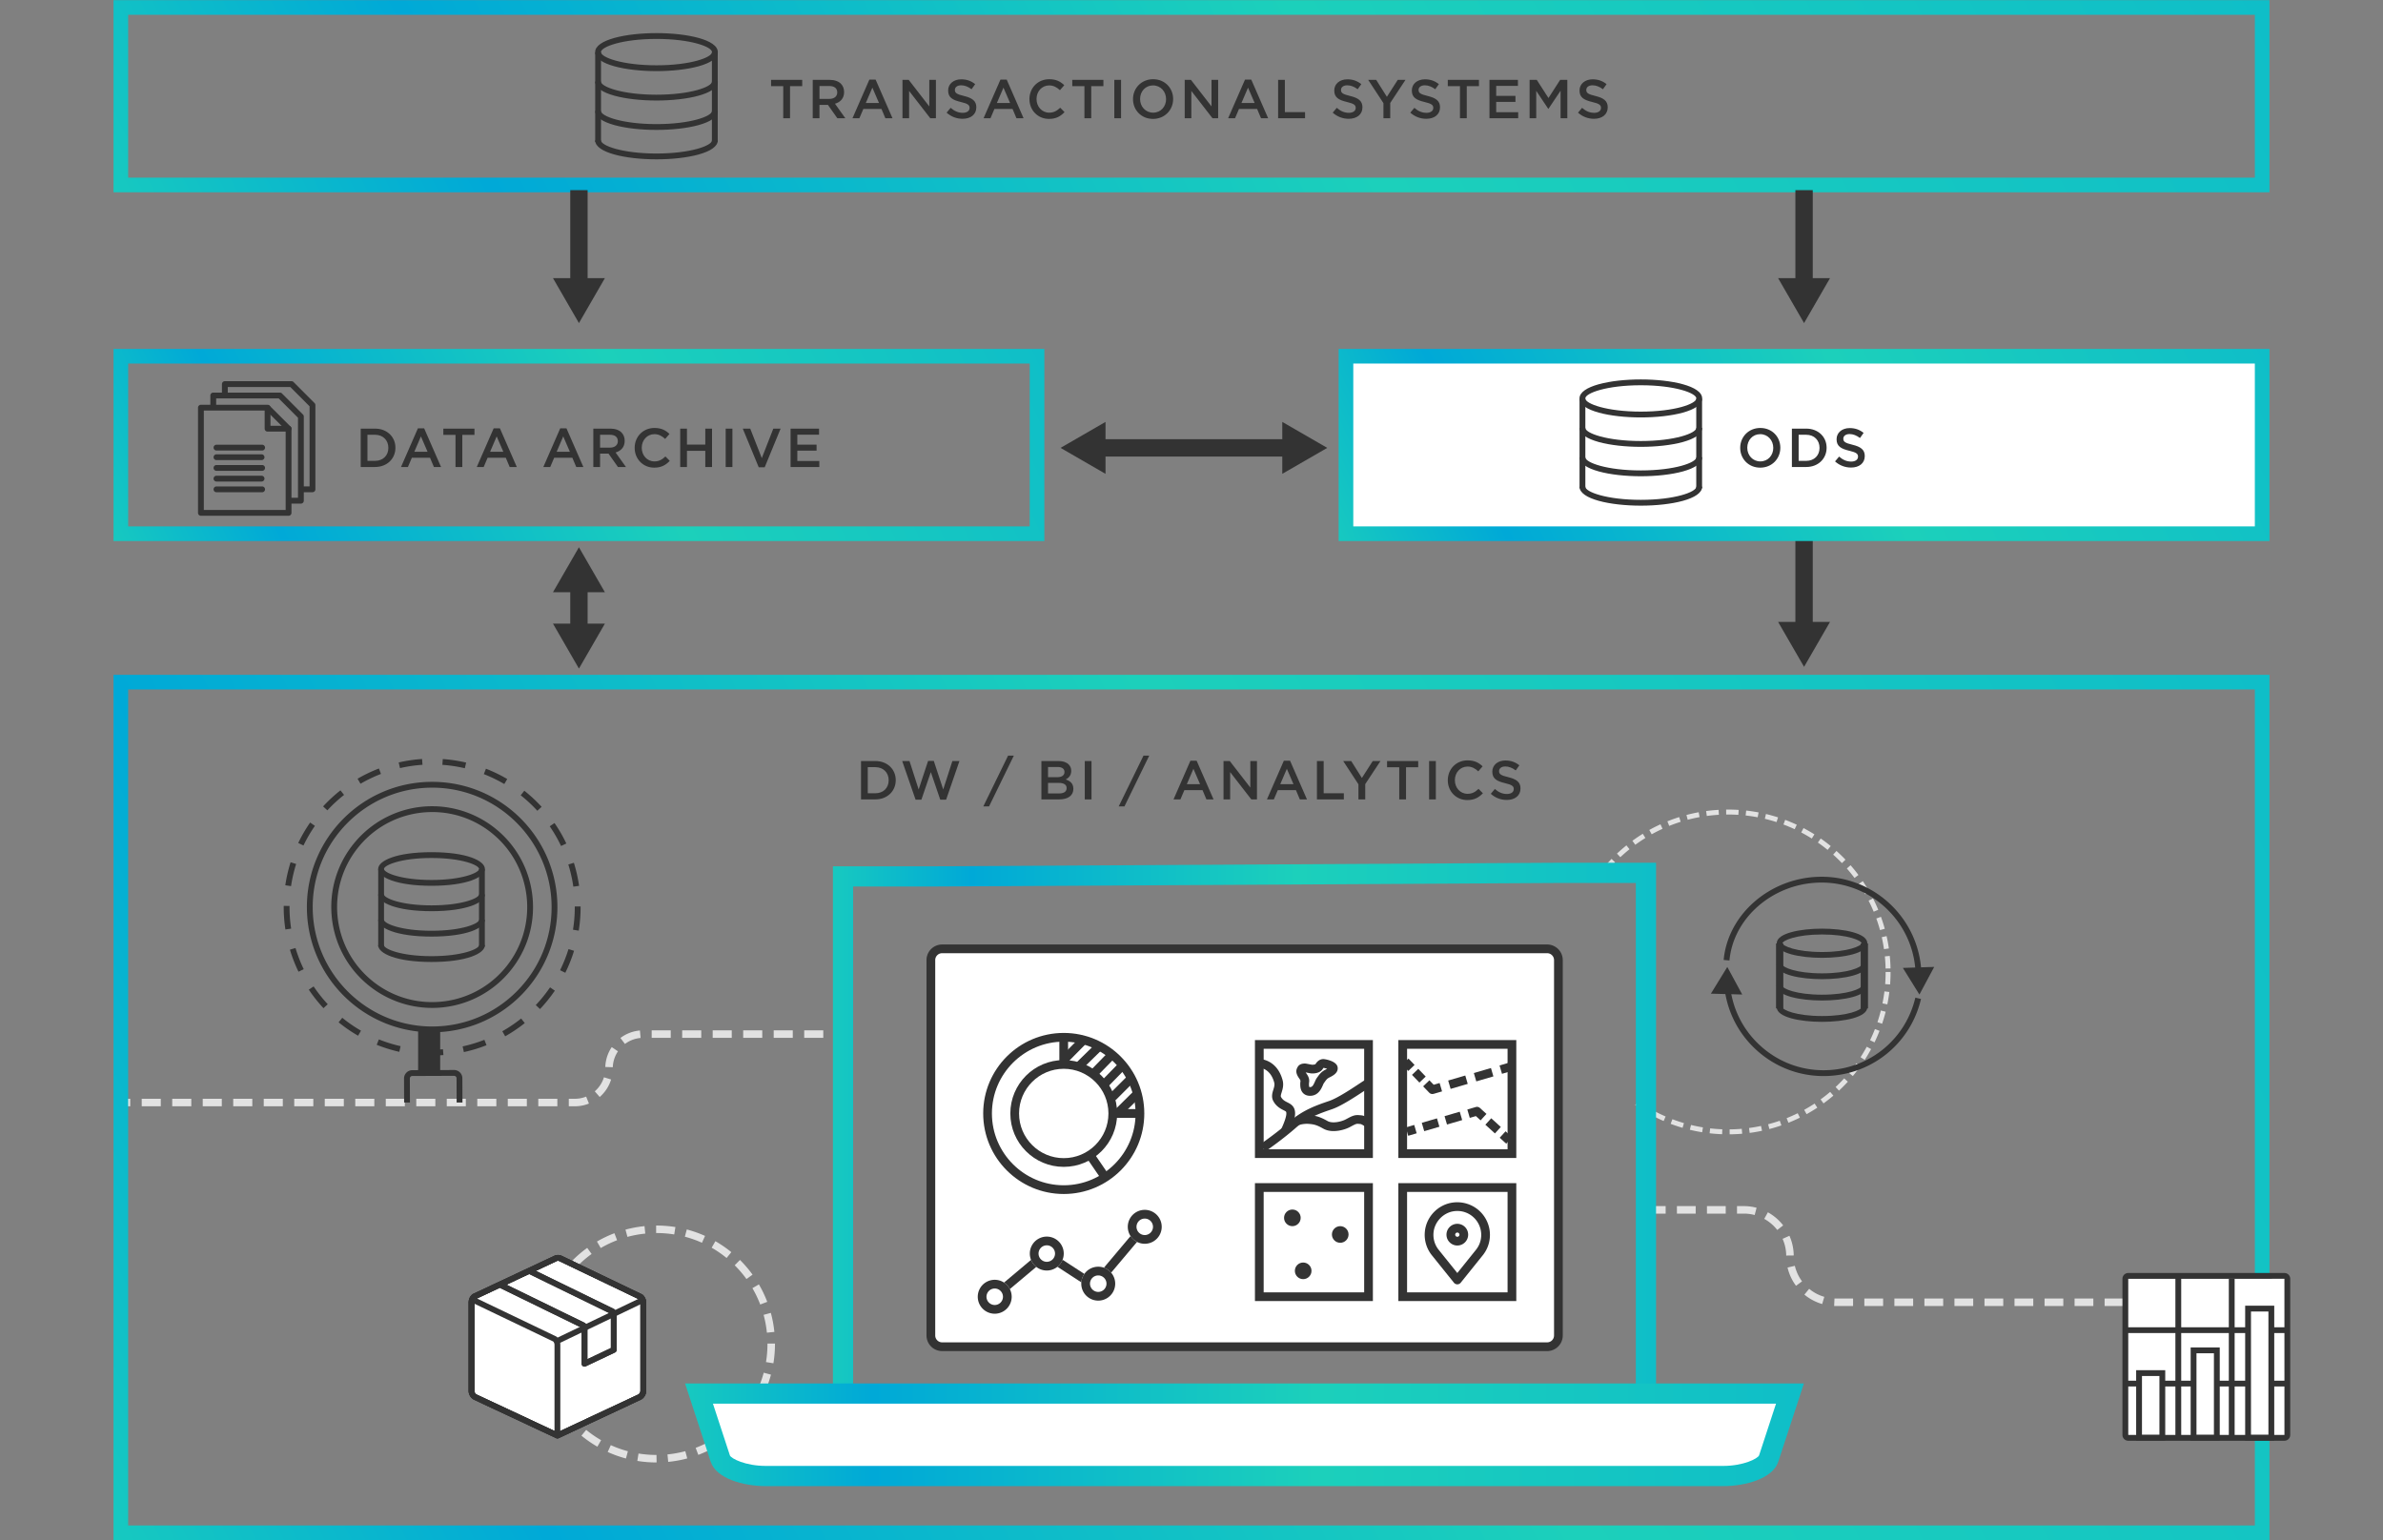 <svg xmlns="http://www.w3.org/2000/svg" width="819.609" height="529.942"><rect width="100%" height="100%" fill="#808080" stroke="none"/><style>.st0{fill:#333}.st3{fill:#e2e2e2}.st5{fill:none}.st6{fill:#fff}.st9{fill:#faa31b}</style><g id="Layer_2"><path class="st0" d="M269.387 29.628H265.2v-2.15h10.712v2.15h-4.187V40.68h-2.338V29.628zM279.53 27.479h5.884c1.66 0 2.961.49 3.81 1.32.698.717 1.094 1.698 1.094 2.848v.038c0 2.169-1.301 3.47-3.131 3.998l3.564 4.998h-2.753l-3.244-4.602h-2.904v4.602h-2.32V27.479zm5.715 6.544c1.66 0 2.716-.867 2.716-2.207v-.038c0-1.415-1.019-2.188-2.735-2.188h-3.376v4.432h3.395zM299.009 27.384h2.15l5.809 13.296h-2.452l-1.339-3.188h-6.242l-1.358 3.188h-2.376l5.808-13.296zm3.32 8.053l-2.282-5.281-2.263 5.281h4.545zM310.397 27.479h2.15l7.072 9.128v-9.128h2.282V40.68h-1.943l-7.279-9.392v9.392h-2.282V27.479zM325.576 38.756l1.396-1.66c1.264 1.094 2.546 1.716 4.168 1.716 1.434 0 2.339-.679 2.339-1.66v-.038c0-.943-.528-1.452-2.98-2.018-2.81-.679-4.395-1.509-4.395-3.942v-.038c0-2.263 1.887-3.829 4.508-3.829 1.924 0 3.451.585 4.791 1.66l-1.245 1.754c-1.188-.886-2.376-1.358-3.583-1.358-1.358 0-2.15.698-2.15 1.565v.038c0 1.019.604 1.471 3.149 2.075 2.791.679 4.225 1.679 4.225 3.866v.038c0 2.47-1.942 3.941-4.715 3.941-2.019.003-3.924-.695-5.508-2.11zM344.094 27.384h2.15l5.809 13.296h-2.452l-1.339-3.188h-6.242l-1.358 3.188h-2.376l5.808-13.296zm3.319 8.053l-2.282-5.281-2.263 5.281h4.545zM354.067 34.117v-.038c0-3.753 2.811-6.827 6.809-6.827 2.433 0 3.904.849 5.168 2.056l-1.49 1.716c-1.057-.981-2.188-1.641-3.696-1.641-2.509 0-4.356 2.074-4.356 4.658v.038c0 2.584 1.829 4.677 4.356 4.677 1.622 0 2.659-.641 3.791-1.697l1.489 1.509c-1.377 1.433-2.886 2.338-5.356 2.338-3.847 0-6.715-2.998-6.715-6.789zM372.98 29.628h-4.187v-2.15h10.712v2.15h-4.187V40.68h-2.339V29.628zM383.257 27.479h2.319V40.68h-2.319V27.479zM389.686 34.117v-.038c0-3.715 2.867-6.827 6.922-6.827s6.884 3.074 6.884 6.79v.038c0 3.715-2.867 6.827-6.922 6.827s-6.884-3.074-6.884-6.79zm11.373 0v-.038c0-2.565-1.867-4.696-4.489-4.696-2.621 0-4.45 2.093-4.45 4.658v.038c0 2.565 1.866 4.677 4.488 4.677 2.621 0 4.451-2.074 4.451-4.639zM407.467 27.479h2.15l7.072 9.128v-9.128h2.282V40.68h-1.943l-7.279-9.392v9.392h-2.282V27.479zM428.209 27.384h2.15l5.809 13.296h-2.451l-1.34-3.188h-6.242l-1.357 3.188H422.4l5.809-13.296zm3.319 8.053l-2.281-5.281-2.264 5.281h4.545zM439.597 27.479h2.32v11.089h6.94v2.112h-9.261V27.479zM458.377 38.756l1.396-1.66c1.264 1.094 2.547 1.716 4.168 1.716 1.434 0 2.339-.679 2.339-1.66v-.038c0-.943-.528-1.452-2.979-2.018-2.811-.679-4.395-1.509-4.395-3.942v-.038c0-2.263 1.886-3.829 4.508-3.829 1.924 0 3.451.585 4.79 1.66l-1.245 1.754c-1.188-.886-2.376-1.358-3.583-1.358-1.357 0-2.15.698-2.15 1.565v.038c0 1.019.604 1.471 3.15 2.075 2.791.679 4.225 1.679 4.225 3.866v.038c0 2.47-1.943 3.941-4.716 3.941-2.019.003-3.924-.695-5.508-2.11zM475.819 35.475l-5.243-7.996h2.754l3.678 5.828 3.734-5.828h2.659l-5.243 7.94v5.262h-2.339v-5.206zM485.059 38.756l1.396-1.66c1.264 1.094 2.546 1.716 4.168 1.716 1.434 0 2.339-.679 2.339-1.66v-.038c0-.943-.528-1.452-2.98-2.018-2.81-.679-4.395-1.509-4.395-3.942v-.038c0-2.263 1.887-3.829 4.508-3.829 1.924 0 3.451.585 4.791 1.66l-1.245 1.754c-1.188-.886-2.376-1.358-3.583-1.358-1.358 0-2.15.698-2.15 1.565v.038c0 1.019.604 1.471 3.149 2.075 2.791.679 4.225 1.679 4.225 3.866v.038c0 2.47-1.942 3.941-4.715 3.941-2.019.003-3.924-.695-5.508-2.11zM502.143 29.628h-4.188v-2.15h10.713v2.15h-4.188V40.68h-2.338V29.628zM512.286 27.479h9.788v2.074h-7.469v3.433h6.62v2.075h-6.62v3.545h7.563v2.075h-9.883V27.479zM526.089 27.479h2.471l4.017 6.242 4.018-6.242h2.471V40.68h-2.32v-9.468l-4.168 6.224h-.075l-4.13-6.187v9.43h-2.282v-13.2zM542.738 38.756l1.396-1.66c1.264 1.094 2.546 1.716 4.168 1.716 1.434 0 2.339-.679 2.339-1.66v-.038c0-.943-.528-1.452-2.98-2.018-2.81-.679-4.395-1.509-4.395-3.942v-.038c0-2.263 1.887-3.829 4.508-3.829 1.924 0 3.451.585 4.791 1.66l-1.245 1.754c-1.188-.886-2.376-1.358-3.583-1.358-1.358 0-2.15.698-2.15 1.565v.038c0 1.019.604 1.471 3.149 2.075 2.791.679 4.225 1.679 4.225 3.866v.038c0 2.47-1.942 3.941-4.715 3.941-2.018.003-3.924-.695-5.508-2.11zM124.064 147.455h4.922c4.149 0 7.016 2.848 7.016 6.563v.038c0 3.715-2.867 6.601-7.016 6.601h-4.922v-13.202zm2.32 2.112v8.978h2.603c2.772 0 4.583-1.867 4.583-4.451v-.037c0-2.584-1.811-4.489-4.583-4.489h-2.603zM143.732 147.361h2.15l5.809 13.296h-2.452l-1.339-3.188h-6.242l-1.358 3.188h-2.376l5.808-13.296zm3.32 8.053l-2.282-5.28-2.263 5.28h4.545zM156.667 149.605h-4.187v-2.15h10.712v2.15h-4.187v11.052h-2.338v-11.052zM169.791 147.361h2.15l5.809 13.296h-2.452l-1.339-3.188h-6.242l-1.358 3.188h-2.376l5.808-13.296zm3.319 8.053l-2.282-5.28-2.263 5.28h4.545zM192.682 147.361h2.15l5.809 13.296h-2.452l-1.339-3.188h-6.242l-1.358 3.188h-2.376l5.808-13.296zm3.319 8.053l-2.282-5.28-2.263 5.28h4.545zM204.069 147.455h5.884c1.66 0 2.961.49 3.81 1.32.698.717 1.094 1.697 1.094 2.848v.038c0 2.169-1.301 3.47-3.131 3.998l3.564 4.998h-2.753l-3.244-4.602h-2.904v4.602h-2.32v-13.202zm5.715 6.545c1.66 0 2.716-.868 2.716-2.207v-.038c0-1.414-1.019-2.188-2.735-2.188h-3.376V154h3.395zM218.287 154.093v-.037c0-3.754 2.81-6.827 6.808-6.827 2.433 0 3.904.849 5.168 2.056l-1.49 1.716c-1.056-.98-2.188-1.641-3.696-1.641-2.508 0-4.356 2.074-4.356 4.658v.038c0 2.583 1.829 4.677 4.356 4.677 1.622 0 2.659-.641 3.791-1.697l1.49 1.509c-1.377 1.434-2.886 2.339-5.356 2.339-3.849-.001-6.715-3-6.715-6.791zM233.956 147.455h2.32v5.488h6.299v-5.488h2.32v13.202h-2.32v-5.563h-6.299v5.563h-2.32v-13.202zM249.588 147.455h2.319v13.202h-2.319v-13.202zM255.47 147.455h2.565l3.979 10.146 3.96-10.146h2.508l-5.469 13.297h-2.056l-5.487-13.297zM271.913 147.455h9.789v2.075h-7.469v3.432h6.62v2.075h-6.62v3.546h7.563v2.074h-9.883v-13.202z"/><g><path class="st0" d="M296.143 261.81h4.922c4.149 0 7.016 2.848 7.016 6.563v.038c0 3.715-2.866 6.601-7.016 6.601h-4.922V261.81zm2.32 2.112v8.978h2.603c2.772 0 4.583-1.867 4.583-4.451v-.037c0-2.584-1.811-4.489-4.583-4.489h-2.603zM310.304 261.81h2.509l3.149 9.788 3.243-9.825h1.962l3.244 9.825 3.149-9.788h2.433l-4.583 13.297h-2.018l-3.244-9.487-3.244 9.487h-1.999l-4.601-13.297zM346.716 259.962h1.98l-8.524 17.464h-1.98l8.524-17.464zM358.179 261.81h5.922c1.509 0 2.697.415 3.451 1.17.585.584.887 1.301.887 2.188v.038c0 1.584-.905 2.433-1.886 2.941 1.546.528 2.621 1.415 2.621 3.206v.038c0 2.357-1.942 3.621-4.885 3.621h-6.11V261.81zm7.939 3.734c0-1.037-.829-1.679-2.319-1.679h-3.338v3.508h3.168c1.49 0 2.489-.584 2.489-1.791v-.038zm-1.979 3.792h-3.678v3.621h3.847c1.585 0 2.547-.622 2.547-1.811v-.038c-.001-1.112-.887-1.772-2.716-1.772zM373.094 261.81h2.319v13.202h-2.319V261.81zM393.289 259.962h1.979l-8.524 17.464h-1.98l8.525-17.464zM409.429 261.716h2.149l5.81 13.296h-2.452l-1.339-3.188h-6.243l-1.357 3.188h-2.376l5.808-13.296zm3.319 8.053l-2.282-5.28-2.263 5.28h4.545zM420.816 261.81h2.15l7.072 9.128v-9.128h2.282v13.202h-1.942l-7.28-9.393v9.393h-2.282V261.81zM441.559 261.716h2.15l5.809 13.296h-2.451l-1.34-3.188h-6.242l-1.358 3.188h-2.376l5.808-13.296zm3.319 8.053l-2.281-5.28-2.264 5.28h4.545zM452.946 261.81h2.32v11.09h6.94v2.112h-9.261V261.81zM467.222 269.807l-5.243-7.997h2.753l3.678 5.828 3.734-5.828h2.659l-5.243 7.94v5.262h-2.338v-5.205zM481.25 263.961h-4.187v-2.15h10.712v2.15h-4.187v11.052h-2.339v-11.052zM491.526 261.81h2.319v13.202h-2.319V261.81zM497.955 268.449v-.037c0-3.754 2.811-6.827 6.809-6.827 2.433 0 3.904.849 5.168 2.056l-1.49 1.716c-1.057-.98-2.188-1.641-3.696-1.641-2.509 0-4.357 2.074-4.357 4.658v.038c0 2.583 1.83 4.677 4.357 4.677 1.622 0 2.659-.641 3.79-1.697l1.49 1.509c-1.377 1.434-2.886 2.339-5.356 2.339-3.848-.001-6.715-3-6.715-6.791zM512.738 273.088l1.396-1.659c1.264 1.094 2.546 1.716 4.168 1.716 1.434 0 2.339-.679 2.339-1.659v-.038c0-.943-.528-1.452-2.98-2.018-2.81-.68-4.395-1.51-4.395-3.942v-.037c0-2.264 1.887-3.829 4.508-3.829 1.924 0 3.451.585 4.79 1.66l-1.244 1.754c-1.188-.887-2.377-1.358-3.584-1.358-1.357 0-2.149.698-2.149 1.565v.038c0 1.019.604 1.471 3.149 2.074 2.791.679 4.225 1.679 4.225 3.866v.038c0 2.471-1.942 3.941-4.715 3.941-2.019.001-3.924-.697-5.508-2.112z"/></g><g><path class="st0" d="M196.135 201.128h5.97v16.024h-5.97z"/><path class="st0" d="M208.05 214.54l-8.93 15.466-8.931-15.466zM208.05 203.741l-8.93-15.466-8.931 15.466z"/></g><linearGradient id="SVGID_1_" gradientUnits="userSpaceOnUse" x1="125.898" y1="417.171" x2="407.726" y2="274.019" gradientTransform="matrix(.986 0 0 1.121 -64.038 -234.358)"><stop offset="0" stop-color="#17c9c0"/><stop offset=".168" stop-color="#00a9d7"/><stop offset=".564" stop-color="#1cd0bb"/><stop offset="1" stop-color="#0fbec8"/></linearGradient><path d="M359.194 186.125H39.045v-66.092h320.149v66.092zm-315.115-5.034h310.082v-56.025H44.079v56.025z" fill="url(#SVGID_1_)"/><linearGradient id="SVGID_2_" gradientUnits="userSpaceOnUse" x1="101.74" y1="189.581" x2="717.869" y2="-123.378"><stop offset="0" stop-color="#17c9c0"/><stop offset=".168" stop-color="#00a9d7"/><stop offset=".564" stop-color="#1cd0bb"/><stop offset="1" stop-color="#0fbec8"/></linearGradient><path d="M780.566 66.148H39.043V.055h741.523v66.093zM44.077 61.115h731.456V5.089H44.077v56.026z" fill="url(#SVGID_2_)"/><g><path class="st0" d="M617.505 65.415h5.971v32.878h-5.971z"/><path class="st0" d="M629.42 95.679l-8.93 15.466-8.931-15.466z"/></g><g><path class="st0" d="M196.135 65.415h5.97v32.878h-5.97z"/><path class="st0" d="M208.05 95.679l-8.93 15.466-8.931-15.466z"/></g><g><path class="st0" d="M377.617 151.093h66.024v5.971h-66.024z"/><path class="st0" d="M380.23 163.009l-15.466-8.93 15.466-8.931zM441.029 163.009l15.466-8.93-15.466-8.931z"/></g><g><path class="st3" d="M287.095 354.463h3.228v2.582h-3.228zM197.698 380.587h-2.066v-2.582h2.066c1.35 0 2.662-.252 3.901-.75l.962 2.396a12.967 12.967 0 0 1-4.863.936zm-6.001 0h-6.557v-2.582h6.557v2.582zm-10.491 0h-6.557v-2.582h6.557v2.582zm-10.492 0h-6.557v-2.582h6.557v2.582zm-10.492 0h-6.557v-2.582h6.557v2.582zm-10.492 0h-6.557v-2.582h6.557v2.582zm-10.491 0h-6.557v-2.582h6.557v2.582zm-10.492 0h-6.557v-2.582h6.557v2.582zm-10.492 0h-6.557v-2.582h6.557v2.582zm-10.491 0h-6.558v-2.582h6.558v2.582zm-10.492 0h-6.558v-2.582h6.558v2.582zm-10.492 0h-6.558v-2.582h6.558v2.582zm-10.491 0h-6.558v-2.582h6.558v2.582zm-10.492 0h-6.558v-2.582h6.558v2.582zm-10.492 0h-6.558v-2.582h6.558v2.582zm150.962-3.202l-1.695-1.947a10.486 10.486 0 0 0 3.146-4.828l2.468.758a13.054 13.054 0 0 1-3.919 6.017zm4.5-10.234l-2.581-.09a13.019 13.019 0 0 1 2.218-6.83l2.141 1.443a10.429 10.429 0 0 0-1.778 5.477zm4.179-8.006l-1.553-2.062a13.013 13.013 0 0 1 6.708-2.57l.223 2.572a10.425 10.425 0 0 0-5.378 2.06zm68.215-2.1h-6.557v-2.582h6.557v2.582zm-10.492 0h-6.557v-2.582h6.557v2.582zm-10.492 0h-6.557v-2.582h6.557v2.582zm-10.491 0h-6.557v-2.582h6.557v2.582zm-10.492 0h-6.558v-2.582h6.558v2.582zm-10.492 0h-6.558v-2.582h6.558v2.582zM41.56 378.005h3.228v2.582H41.56z"/></g><path class="st3" d="M730.312 449.302h-6.455v-2.582h6.455v2.582zm-10.328 0h-6.456v-2.582h6.456v2.582zm-10.329 0H703.2v-2.582h6.455v2.582zm-10.329 0h-6.455v-2.582h6.455v2.582zm-10.328 0h-6.456v-2.582h6.456v2.582zm-10.329 0h-6.455v-2.582h6.455v2.582zm-10.328 0h-6.456v-2.582h6.456v2.582zm-10.329 0h-6.455v-2.582h6.455v2.582zm-10.329 0h-6.455v-2.582h6.455v2.582zm-10.329 0h-5.815c-.233 0-.465-.004-.694-.014l.107-2.58c.194.008.389.012.587.012h5.815v2.582zm-10.628-.683a17.068 17.068 0 0 1-6.125-3.244l1.645-1.992a14.519 14.519 0 0 0 5.203 2.758l-.723 2.478zm-9-6.273a17.048 17.048 0 0 1-2.92-6.286l2.514-.59a14.49 14.49 0 0 0 2.48 5.339l-2.074 1.537zm-3.375-10.407a14.486 14.486 0 0 0-1.252-5.753l2.359-1.049a17.093 17.093 0 0 1 1.475 6.771l-2.582.031zm-3.079-8.795a14.602 14.602 0 0 0-4.479-3.826l1.248-2.26a17.135 17.135 0 0 1 5.269 4.5l-2.038 1.586zm-7.771-5.148a14.68 14.68 0 0 0-3.757-.487h-2.32v-2.582h2.32c1.496 0 2.982.192 4.419.573l-.662 2.496zm-9.95-.488h-6.456v-2.582h6.456v2.582zm-10.329 0h-6.455v-2.582h6.455v2.582zm-10.329 0h-6.455v-2.582h6.455v2.582z"/><linearGradient id="SVGID_3_" gradientUnits="userSpaceOnUse" x1="54.988" y1="561.217" x2="764.621" y2="200.764"><stop offset="0" stop-color="#17c9c0"/><stop offset=".168" stop-color="#00a9d7"/><stop offset=".564" stop-color="#1cd0bb"/><stop offset="1" stop-color="#0fbec8"/></linearGradient><path d="M780.566 529.825H39.042V232.157h741.524v297.668zm-736.489-5.033h731.457V237.19H44.077v287.602z" fill="url(#SVGID_3_)"/><g><path class="st0" d="M148.672 363.11c-1.423.021-2.877-.059-4.301-.176l.165-1.994c1.356.113 2.735.17 4.099.17h.037c1.222 0 2.46-.046 3.682-.138l.149 1.994c-1.271.096-2.56.144-3.831.144zm10.875-1.169l-.425-1.955a48.516 48.516 0 0 0 7.477-2.27l.733 1.861a50.656 50.656 0 0 1-7.785 2.364zm-22.211-.086a50.849 50.849 0 0 1-7.771-2.427l.748-1.855a48.667 48.667 0 0 0 7.463 2.331l-.44 1.951zm36.417-5.341l-.985-1.74a49.298 49.298 0 0 0 6.472-4.379l1.249 1.562a51.167 51.167 0 0 1-6.736 4.557zm-50.592-.204a51.267 51.267 0 0 1-6.702-4.612l1.262-1.553a49.175 49.175 0 0 0 6.439 4.433l-.999 1.732zm62.566-9.172l-1.452-1.375a49.334 49.334 0 0 0 4.906-6.086l1.652 1.127a51.232 51.232 0 0 1-5.106 6.334zm-74.468-.302a51.538 51.538 0 0 1-5.053-6.372l1.661-1.115a49.422 49.422 0 0 0 4.856 6.124l-1.464 1.363zm83.169-12.179l-1.793-.887a48.883 48.883 0 0 0 2.893-7.263l1.911.588a50.945 50.945 0 0 1-3.011 7.562zm-91.764-.366a50.877 50.877 0 0 1-2.949-7.581l1.916-.574a48.933 48.933 0 0 0 2.833 7.284l-1.8.871zm96.387-14.13l-1.975-.314c.408-2.558.615-5.179.615-7.792v-.198l2-.014v.212c0 2.717-.215 5.445-.64 8.106zm-100.893-.399a51.56 51.56 0 0 1-.578-7.708l.001-.404 2 .016-.001.389c0 2.483.187 4.976.556 7.409l-1.978.298zm99.035-14.732a48.874 48.874 0 0 0-1.725-7.621l1.909-.596a50.928 50.928 0 0 1 1.795 7.934l-1.979.283zm-97.088-.186l-1.979-.291a50.948 50.948 0 0 1 1.825-7.927l1.906.604a49.142 49.142 0 0 0-1.752 7.614zm92.871-13.803a48.991 48.991 0 0 0-3.903-6.768l1.647-1.135a50.937 50.937 0 0 1 4.062 7.045l-1.806.858zm-88.598-.173l-1.804-.865a51.173 51.173 0 0 1 4.094-7.032l1.643 1.141a49.064 49.064 0 0 0-3.933 6.756zm80.434-11.947a49.528 49.528 0 0 0-5.722-5.327l1.243-1.566a51.57 51.57 0 0 1 5.953 5.542l-1.474 1.351zm-72.219-.146l-1.469-1.357a51.526 51.526 0 0 1 5.975-5.519l1.236 1.572a49.71 49.71 0 0 0-5.742 5.304zm60.854-9.048a48.995 48.995 0 0 0-7.036-3.409l.725-1.863a50.848 50.848 0 0 1 7.324 3.548l-1.013 1.724zm-49.456-.099l-1.006-1.729a51.066 51.066 0 0 1 7.331-3.516l.718 1.867a49.168 49.168 0 0 0-7.043 3.378zm35.883-5.335a49.295 49.295 0 0 0-7.727-1.17l.141-1.994a51.14 51.14 0 0 1 8.042 1.217l-.456 1.947zm-22.3-.043l-.449-1.949a51.276 51.276 0 0 1 8.046-1.188l.134 1.996a49.08 49.08 0 0 0-7.731 1.141zM157.058 379.3l-.029-8.347a.85.85 0 0 0-.848-.846h-.003l-14.368.057a.85.85 0 0 0-.845.852l.029 8.275-2 .008-.029-8.275c-.003-.759.291-1.475.828-2.016s1.25-.841 2.009-.844l14.368-.057h.011a2.852 2.852 0 0 1 2.848 2.838l.029 8.347-2 .008z"/><path transform="translate(-1.406 .583)" class="st0" d="M145.214 353.624h7.585v15.213h-7.585z"/><path class="st0" d="M148.639 270.972c22.563 0 40.99 18.357 41.078 40.922.043 10.973-4.19 21.306-11.919 29.096s-18.029 12.103-29.002 12.146h-.163c-22.563 0-40.99-18.357-41.078-40.922-.088-22.652 18.269-41.153 40.922-41.241l.162-.001m-.021 75.774a34.63 34.63 0 0 0 26.581-12.38c5.96-7.095 8.799-16.087 7.996-25.318s-5.153-17.598-12.249-23.557a34.723 34.723 0 0 0-22.295-8.128 34.632 34.632 0 0 0-26.581 12.38c-5.96 7.095-8.799 16.087-7.996 25.319.803 9.231 5.153 17.597 12.249 23.557a34.731 34.731 0 0 0 22.295 8.127m.021-77.774h-.171c-23.793.093-43.006 19.456-42.914 43.249.092 23.735 19.364 42.914 43.078 42.914h.171c23.793-.093 43.006-19.456 42.914-43.249-.093-23.735-19.365-42.914-43.078-42.914zm-.021 75.774a32.555 32.555 0 0 1-21.008-7.659c-13.825-11.612-15.619-32.233-4.007-46.058 6.466-7.698 15.726-11.666 25.049-11.666a32.557 32.557 0 0 1 21.008 7.659c13.825 11.612 15.619 32.233 4.007 46.058-6.465 7.698-15.725 11.666-25.049 11.666z"/><path class="st5" d="M131.736 299.957h34.47v26.114h-34.47z"/><path class="st0" d="M148.421 304.73c-12.051 0-18.357-2.909-18.357-5.782s6.306-5.781 18.357-5.781 18.356 2.908 18.356 5.781-6.305 5.782-18.356 5.782zm0-9.563c-10.583 0-16.357 2.498-16.357 3.781 0 1.284 5.773 3.782 16.357 3.782 10.583 0 16.356-2.498 16.356-3.782 0-1.283-5.773-3.781-16.356-3.781zM148.421 313.467c-12.051 0-18.357-2.909-18.357-5.782h2c0 1.284 5.773 3.782 16.357 3.782 10.583 0 16.356-2.498 16.356-3.782h2c0 2.873-6.305 5.782-18.356 5.782zM148.421 322.205c-12.051 0-18.357-2.908-18.357-5.781h2c0 1.283 5.773 3.781 16.357 3.781 10.583 0 16.356-2.498 16.356-3.781h2c0 2.872-6.305 5.781-18.356 5.781zM148.421 330.942c-12.051 0-18.357-2.908-18.357-5.781h2c0 1.283 5.773 3.781 16.357 3.781 10.583 0 16.356-2.498 16.356-3.781h2c0 2.873-6.305 5.781-18.356 5.781z"/><path class="st0" d="M130.079 299.037h2v26.596h-2zM164.748 299.037h2v26.596h-2z"/></g><path class="st3" d="M225.832 503.12l-.136-.005-.062.001c-2.095 0-4.291-.179-6.435-.527l.414-2.549c2.028.33 4.106.497 6.178.497l.041 2.583zm3.991-.199l-.252-2.57a38.1 38.1 0 0 0 6.133-1.114l.669 2.494a40.56 40.56 0 0 1-6.55 1.19zm-14.534-1.168a40.73 40.73 0 0 1-6.275-2.236l1.063-2.354a38.104 38.104 0 0 0 5.876 2.094l-.664 2.496zm24.89-1.247l-.912-2.416a38.08 38.08 0 0 0 5.629-2.672l1.295 2.234a40.609 40.609 0 0 1-6.012 2.854zm-34.722-2.815a41.115 41.115 0 0 1-5.477-3.786l1.637-1.998a38.336 38.336 0 0 0 5.131 3.548l-1.291 2.236zm44.09-2.208l-1.506-2.098a38.379 38.379 0 0 0 4.751-4.038l1.827 1.824a40.843 40.843 0 0 1-5.072 4.312zm-52.532-4.26a41.116 41.116 0 0 1-4.316-5.066l2.095-1.51a38.55 38.55 0 0 0 4.044 4.748l-1.823 1.828zm60.288-3.013l-1.995-1.639a38.224 38.224 0 0 0 3.552-5.127l2.235 1.293a40.86 40.86 0 0 1-3.792 5.473zm-66.779-5.408a40.762 40.762 0 0 1-2.859-6.01l2.415-.914a38.229 38.229 0 0 0 2.677 5.627l-2.233 1.297zm72.4-3.623l-2.352-1.066a38.053 38.053 0 0 0 2.1-5.872l2.495.666a40.552 40.552 0 0 1-2.243 6.272zm-76.487-6.19a40.68 40.68 0 0 1-1.197-6.548l2.569-.256c.206 2.07.583 4.133 1.121 6.132l-2.493.672zM266.006 469l-2.548-.418c.334-2.041.503-4.132.503-6.216v-.16h2.582v.148a41.088 41.088 0 0 1-.537 6.646zm-80.203-6.578l-.765-.034c0-2.22.176-4.424.524-6.573l2.549.412a38.533 38.533 0 0 0-.491 6.139l-1.817.056zm77.963-3.953a38.163 38.163 0 0 0-1.133-6.13l2.492-.676c.58 2.135.987 4.337 1.21 6.546l-2.569.26zm-74.876-5.903l-2.496-.662a40.526 40.526 0 0 1 2.23-6.277l2.354 1.062a37.956 37.956 0 0 0-2.088 5.877zm72.584-3.785a38.112 38.112 0 0 0-2.688-5.621l2.23-1.301a40.698 40.698 0 0 1 2.871 6.004l-2.413.918zm-68.791-5.426l-2.238-1.287a40.768 40.768 0 0 1 3.781-5.48l1.999 1.635a38.247 38.247 0 0 0-3.542 5.132zm64.06-3.334a38.57 38.57 0 0 0-4.054-4.739l1.819-1.832a41.233 41.233 0 0 1 4.326 5.058l-2.091 1.513zm-58.009-4.58l-1.83-1.822a41.069 41.069 0 0 1 5.063-4.32l1.511 2.094a38.394 38.394 0 0 0-4.744 4.048zm51.173-2.666a38.444 38.444 0 0 0-5.139-3.536l1.286-2.24a41.273 41.273 0 0 1 5.484 3.774l-1.631 2.002zm-43.288-3.424l-1.3-2.23a40.723 40.723 0 0 1 6.007-2.866l.917 2.414a38.035 38.035 0 0 0-5.624 2.682zm34.813-1.814a37.873 37.873 0 0 0-5.878-2.083l.658-2.496a40.37 40.37 0 0 1 6.281 2.224l-1.061 2.355zm-25.629-2.023l-.674-2.492a40.705 40.705 0 0 1 6.548-1.204l.257 2.57a38.042 38.042 0 0 0-6.131 1.126zm16.089-.835a38.62 38.62 0 0 0-6.101-.484h-.121v-2.582h.121c2.184 0 4.375.174 6.511.518l-.41 2.548z"/><g><path class="st6" d="M163.14 446.038c-.599.431-.968 1.247-.968 2.129v30.241c0 .981.535 1.869 1.362 2.257l28.184 13.192 28.184-13.192c.826-.388 1.362-1.275 1.362-2.257v-30.241c0-.81-.376-1.555-.897-1.995l-27.595-13.229a1.984 1.984 0 0 0-1.703-.009l-27.929 13.104z"/><path class="st0" d="M191.717 494.856a.982.982 0 0 1-.424-.095l-28.184-13.192c-1.177-.552-1.938-1.793-1.938-3.161v-30.241c0-1.219.518-2.318 1.385-2.941a1.14 1.14 0 0 1 .159-.093l27.928-13.104a2.978 2.978 0 0 1 2.56.013l27.595 13.229a.966.966 0 0 1 .214.138c.783.663 1.25 1.694 1.25 2.759v30.241c0 1.368-.76 2.609-1.937 3.161l-28.185 13.192a.988.988 0 0 1-.423.094zm-28.053-47.96c-.301.257-.492.745-.492 1.271v30.241c0 .597.309 1.127.786 1.351l27.759 12.993 27.76-12.993c.477-.224.785-.754.785-1.351v-30.241c0-.43-.179-.872-.462-1.157l-27.462-13.165a.98.98 0 0 0-.848-.004l-27.826 13.055z"/></g><g><path class="st0" d="M201.031 470.15a.999.999 0 0 1-1-1v-12.307a.195.195 0 0 0-.013-.067l-28.02-13.678.877-1.797 28.2 13.766a.956.956 0 0 1 .208.136c.469.396.749 1.01.749 1.641v10.727l8.07-3.823v-11.673a.179.179 0 0 0-.014-.068l-28.02-13.677.877-1.797 28.2 13.765a.956.956 0 0 1 .208.136 2.17 2.17 0 0 1 .749 1.642v12.306a.998.998 0 0 1-.572.903l-10.07 4.771a1.04 1.04 0 0 1-.429.094z"/><path class="st0" d="M201.031 470.15a.999.999 0 0 1-1-1v-12.307a.195.195 0 0 0-.013-.067l-28.02-13.678.877-1.797 28.2 13.766a.956.956 0 0 1 .208.136c.469.396.749 1.01.749 1.641v10.727l8.07-3.823v-11.673a.179.179 0 0 0-.014-.068l-28.02-13.677.877-1.797 28.2 13.765a.956.956 0 0 1 .208.136 2.17 2.17 0 0 1 .749 1.642v12.306a.998.998 0 0 1-.572.903l-10.07 4.771a1.04 1.04 0 0 1-.429.094z"/><path class="st0" d="M191.717 494.856a.982.982 0 0 1-.424-.095l-28.184-13.192c-1.177-.552-1.938-1.793-1.938-3.161v-30.241c0-1.219.518-2.318 1.385-2.941a1.14 1.14 0 0 1 .159-.093l27.928-13.104a2.978 2.978 0 0 1 2.56.013l27.595 13.229a.966.966 0 0 1 .214.138c.783.663 1.25 1.694 1.25 2.759v30.241c0 1.368-.76 2.609-1.937 3.161l-28.185 13.192a.988.988 0 0 1-.423.094zm-28.053-47.96c-.301.257-.492.745-.492 1.271v30.241c0 .597.309 1.127.786 1.351l27.759 12.993 27.76-12.993c.477-.224.785-.754.785-1.351v-30.241c0-.43-.179-.872-.462-1.157l-27.462-13.165a.98.98 0 0 0-.848-.004l-27.826 13.055z"/><path class="st0" d="M192.717 492.889h-2v-30.241c0-.43-.179-.872-.462-1.157l-27.462-13.165.864-1.803 27.595 13.229a.966.966 0 0 1 .214.138c.783.663 1.25 1.694 1.25 2.759v30.24z"/><path transform="rotate(-25.614 206.3 454.31)" class="st0" d="M190.145 453.308h32.312v1.999h-32.312z"/><path class="st0" d="M191.717 494.856a.982.982 0 0 1-.424-.095l-28.184-13.192c-1.177-.552-1.938-1.793-1.938-3.161v-30.241c0-1.219.518-2.318 1.385-2.941a1.14 1.14 0 0 1 .159-.093l27.928-13.104a2.978 2.978 0 0 1 2.56.013l27.595 13.229a.966.966 0 0 1 .214.138c.783.663 1.25 1.694 1.25 2.759v30.241c0 1.368-.76 2.609-1.937 3.161l-28.185 13.192a.988.988 0 0 1-.423.094zm-28.053-47.96c-.301.257-.492.745-.492 1.271v30.241c0 .597.309 1.127.786 1.351l27.759 12.993 27.76-12.993c.477-.224.785-.754.785-1.351v-30.241c0-.43-.179-.872-.462-1.157l-27.462-13.165a.98.98 0 0 0-.848-.004l-27.826 13.055z"/></g><g><path class="st3" d="M594.897 390.231l-.016-1.701a55.807 55.807 0 0 0 4.183-.198l.145 1.695c-1.42.122-2.871.19-4.312.204zm-2.589-.036a57.109 57.109 0 0 1-4.305-.322l.193-1.691a53.65 53.65 0 0 0 4.174.312l-.062 1.701zm9.475-.449l-.223-1.688a54.092 54.092 0 0 0 4.125-.709l.354 1.664a55.477 55.477 0 0 1-4.256.733zm-16.345-.226a56.006 56.006 0 0 1-4.233-.851l.4-1.654c1.354.327 2.734.604 4.103.825l-.27 1.68zm23.122-1.103l-.43-1.646a53.73 53.73 0 0 0 4.004-1.217l.559 1.607c-1.359.471-2.75.894-4.133 1.256zm-29.86-.416a55.407 55.407 0 0 1-4.096-1.371l.604-1.592c1.291.49 2.627.938 3.969 1.33l-.477 1.633zm36.42-1.746l-.633-1.58a53.99 53.99 0 0 0 3.82-1.703l.754 1.525a55.798 55.798 0 0 1-3.941 1.758zm-42.921-.601a55.087 55.087 0 0 1-3.896-1.87l.797-1.504a54.31 54.31 0 0 0 3.775 1.813l-.676 1.561zm49.155-2.354l-.824-1.488a54.512 54.512 0 0 0 3.583-2.165l.936 1.422a56.862 56.862 0 0 1-3.695 2.231zm-55.315-.782a55.978 55.978 0 0 1-3.633-2.337l.975-1.395a54.415 54.415 0 0 0 3.523 2.267l-.865 1.465zm61.137-2.922l-1-1.377a54.359 54.359 0 0 0 3.289-2.588l1.104 1.295a55.98 55.98 0 0 1-3.393 2.67zm5.326-4.392l-1.162-1.244a53.698 53.698 0 0 0 2.948-2.974l1.254 1.15a56.391 56.391 0 0 1-3.04 3.068zm4.748-5.016l-1.307-1.092a54.865 54.865 0 0 0 2.562-3.313l1.385.988a56.105 56.105 0 0 1-2.64 3.417zm4.097-5.562l-1.43-.922a55.394 55.394 0 0 0 2.134-3.604l1.496.809a56.26 56.26 0 0 1-2.2 3.717zm3.381-6.027l-1.533-.74a53.6 53.6 0 0 0 1.672-3.841l1.586.617a56.2 56.2 0 0 1-1.725 3.964zm2.611-6.406l-1.613-.541a54.53 54.53 0 0 0 1.179-4.017l1.65.416a56.175 56.175 0 0 1-1.216 4.142zm1.789-6.669l-1.668-.338a54.38 54.38 0 0 0 .671-4.131l1.689.207a56.247 56.247 0 0 1-.692 4.262zm.95-6.84l-1.697-.129c.105-1.387.159-2.794.159-4.184h1.701a56.95 56.95 0 0 1-.163 4.313zm-1.55-5.485a54.296 54.296 0 0 0-.249-4.178l1.693-.166a56.16 56.16 0 0 1 .257 4.309l-1.701.035zm-.55-6.671a54.627 54.627 0 0 0-.762-4.116l1.66-.373c.315 1.399.579 2.828.785 4.245l-1.683.244zm-1.372-6.552a53.707 53.707 0 0 0-1.267-3.989l1.6-.578a55.873 55.873 0 0 1 1.308 4.116l-1.641.451zm-2.174-6.332a53.99 53.99 0 0 0-1.75-3.799l1.516-.771a55.216 55.216 0 0 1 1.807 3.92l-1.573.65zm-2.938-6.006a54.482 54.482 0 0 0-2.209-3.556l1.41-.953a56.744 56.744 0 0 1 2.277 3.667l-1.478.842zm-3.663-5.601a54.376 54.376 0 0 0-2.628-3.258l1.281-1.119a56.69 56.69 0 0 1 2.712 3.359l-1.365 1.018zm-85.123-2.258l-1.309-1.088a56.824 56.824 0 0 1 2.885-3.213l1.223 1.184a55.246 55.246 0 0 0-2.799 3.117zm80.8-2.854a55.483 55.483 0 0 0-3.01-2.911l1.135-1.268a56.37 56.37 0 0 1 3.104 3.003l-1.229 1.176zm-76.21-2.024l-1.166-1.24a56.317 56.317 0 0 1 3.258-2.834l1.066 1.326c-1.088.875-2.15 1.8-3.158 2.748zm71.29-2.521a53.953 53.953 0 0 0-3.345-2.52l.971-1.398a55.466 55.466 0 0 1 3.45 2.6l-1.076 1.318zm-66.141-1.755l-1.004-1.373a56.709 56.709 0 0 1 3.58-2.412l.896 1.447a54.708 54.708 0 0 0-3.472 2.338zm60.7-2.15a54.257 54.257 0 0 0-3.632-2.088l.791-1.508a56.98 56.98 0 0 1 3.745 2.154l-.904 1.442zm-55.065-1.459l-.828-1.486a55.643 55.643 0 0 1 3.851-1.951l.709 1.547a53.972 53.972 0 0 0-3.732 1.89zm49.18-1.747a53.707 53.707 0 0 0-3.862-1.622l.598-1.594a55.394 55.394 0 0 1 3.985 1.675l-.721 1.541zm-43.149-1.136l-.637-1.578a56.814 56.814 0 0 1 4.063-1.46l.514 1.623a55.01 55.01 0 0 0-3.94 1.415zm36.908-1.315a53.143 53.143 0 0 0-4.03-1.128l.395-1.656c1.395.333 2.794.725 4.159 1.165l-.524 1.619zm-30.556-.8l-.436-1.645a55.394 55.394 0 0 1 4.214-.943l.307 1.674c-1.364.25-2.738.558-4.085.914zm24.069-.854a53.79 53.79 0 0 0-4.139-.62l.186-1.691a55.58 55.58 0 0 1 4.27.64l-.317 1.671zm-17.505-.455l-.229-1.686a56.428 56.428 0 0 1 4.297-.415l.098 1.699c-1.389.08-2.792.215-4.166.402zm10.864-.383a55.182 55.182 0 0 0-3.512-.112l-.673.004-.021-1.701.694-.004c1.212 0 2.43.039 3.621.116l-.109 1.697z"/><linearGradient id="SVGID_4_" gradientUnits="userSpaceOnUse" x1="286.478" y1="388.115" x2="569.577" y2="388.115"><stop offset="0" stop-color="#17c9c0"/><stop offset=".168" stop-color="#00a9d7"/><stop offset=".564" stop-color="#1cd0bb"/><stop offset="1" stop-color="#0fbec8"/></linearGradient><path fill="url(#SVGID_4_)" d="M293.431 479.418h-6.952v-181.38h33.084l215.688-1.225h34.326v181.309h-6.951V303.764h-27.355l-215.688 1.225h-26.152z"/><path class="st6" d="M615.642 479.418l-7.333 22.387c-1.088 3.321-8.122 5.984-15.723 5.984H263.471c-7.601 0-14.635-2.663-15.723-5.984l-7.333-22.387h375.227z"/><linearGradient id="SVGID_5_" gradientUnits="userSpaceOnUse" x1="235.618" y1="493.603" x2="620.438" y2="493.603"><stop offset="0" stop-color="#17c9c0"/><stop offset=".168" stop-color="#00a9d7"/><stop offset=".564" stop-color="#1cd0bb"/><stop offset="1" stop-color="#0fbec8"/></linearGradient><path d="M592.585 511.263H263.471c-7.842 0-17.142-2.621-19.026-8.377l-8.827-26.944h384.819l-8.825 26.944c-1.886 5.756-11.185 8.377-19.027 8.377zm-347.374-28.37l5.84 17.829c.478 1.061 5.29 3.59 12.42 3.59h329.114c7.131 0 11.943-2.529 12.427-3.608l5.834-17.811H245.211z" fill="url(#SVGID_5_)"/><path class="st6" d="M731.988 494.648h53.722a.996.996 0 0 0 .993-.993v-53.722a.996.996 0 0 0-.993-.993h-53.722a.996.996 0 0 0-.993.993v53.722a.995.995 0 0 0 .993.993z"/><path class="st0" d="M785.71 495.648h-53.723a1.996 1.996 0 0 1-1.993-1.993v-53.722c0-1.1.895-1.994 1.993-1.994h53.723c1.099 0 1.993.895 1.993 1.994v53.722a1.996 1.996 0 0 1-1.993 1.993zm-53.716-2h53.716l-.007-53.715-53.716.006.007 53.709z"/><path class="st0" d="M766.581 439.933h2v54.011h-2zM748.205 439.436h2v54.508h-2z"/><path class="st0" d="M731.45 456.612h54.652v1.986H731.45zM731.595 474.989h54.508v1.986h-54.508z"/><path transform="rotate(-180 777.203 472.377)" class="st6" d="M773.203 450.19h8v44.375h-8z"/><path transform="rotate(-180 758.457 479.56)" class="st6" d="M754.457 464.555h8v30.009h-8z"/><path transform="rotate(-180 739.71 483.47)" class="st6" d="M735.71 472.377h8v22.188h-8z"/><path class="st0" d="M782.203 495.564h-10v-46.375h10v46.375zm-8-2h6v-42.375h-6v42.375zM763.457 495.564h-10v-32.009h10v32.009zm-8-2h6v-28.009h-6v28.009zM744.711 495.564h-10v-24.188h10v24.188zm-8-2h6v-20.188h-6v20.188z"/><g><path class="st6" d="M532.123 326.425a3.873 3.873 0 0 1 3.873 3.873v129.13a3.873 3.873 0 0 1-3.873 3.873H324.036a3.873 3.873 0 0 1-3.873-3.873v-129.13a3.873 3.873 0 0 1 3.873-3.873h208.087z"/><path class="st0" d="M532.123 464.801H324.035a5.379 5.379 0 0 1-5.373-5.373V330.297a5.379 5.379 0 0 1 5.373-5.373h208.088a5.379 5.379 0 0 1 5.373 5.373v129.131a5.379 5.379 0 0 1-5.373 5.373zM324.035 327.924a2.375 2.375 0 0 0-2.373 2.373v129.131a2.375 2.375 0 0 0 2.373 2.373h208.088a2.375 2.375 0 0 0 2.373-2.373V330.297a2.375 2.375 0 0 0-2.373-2.373H324.035z"/></g><g><path class="st0" d="M365.865 358.354c13.622 0 24.704 11.082 24.704 24.704s-11.082 24.704-24.704 24.704-24.704-11.082-24.704-24.704c0-13.621 11.082-24.704 24.704-24.704m0-3c-15.301 0-27.704 12.404-27.704 27.704 0 15.301 12.404 27.704 27.704 27.704s27.704-12.404 27.704-27.704-12.403-27.704-27.704-27.704z"/><path class="st0" d="M365.865 367.688c8.475 0 15.371 6.895 15.371 15.371 0 8.475-6.895 15.37-15.371 15.37s-15.371-6.895-15.371-15.37c.001-8.476 6.896-15.371 15.371-15.371m0-3c-10.146 0-18.371 8.225-18.371 18.371s8.225 18.37 18.371 18.37 18.371-8.225 18.371-18.37-8.225-18.371-18.371-18.371z"/><path class="st0" d="M391.629 384.553h-7.602a1.5 1.5 0 0 1 0-3h7.602a1.5 1.5 0 0 1 0 3zM364.355 356.804h3v9.205h-3z"/><path transform="rotate(-45.316 369.703 360.802)" class="st0" d="M364.684 359.303h10.023v3h-10.023z"/><path transform="rotate(-44.368 374.93 362.997)" class="st0" d="M369.978 361.521h9.966v3h-9.966z"/><path transform="rotate(-45.685 379.723 365.644)" class="st0" d="M375.065 364.134h9.295v3h-9.295z"/><path transform="rotate(-45.685 383.365 369.366)" class="st0" d="M378.483 367.855h9.743v3h-9.743z"/><path transform="rotate(-45.001 386.163 373.915)" class="st0" d="M381.182 372.408h9.967v3h-9.967z"/><path transform="rotate(-44.684 388.042 379.346)" class="st0" d="M383.175 377.852h9.743v3h-9.743z"/><path transform="rotate(-34.442 377.712 401.514)" class="st0" d="M376.232 396.503h3.001v10.081h-3.001z"/></g><g><path class="st0" d="M501.232 441.84c-.454 0-.884-.206-1.169-.56-2.312-2.876-7.706-9.584-7.841-9.766a11.228 11.228 0 0 1-2.161-7.762c.489-5.263 4.654-9.502 9.902-10.08 3.184-.347 6.382.666 8.755 2.792a11.24 11.24 0 0 1 2.916 12.574 11.115 11.115 0 0 1-1.312 2.354 1.424 1.424 0 0 1-.114.165l-7.807 9.722a1.495 1.495 0 0 1-1.169.561zm.008-25.237c-.313 0-.63.018-.948.053-3.776.416-6.891 3.587-7.244 7.376a8.238 8.238 0 0 0 1.582 5.692c.169.219 3.701 4.613 6.602 8.222l6.551-8.157c.015-.022.03-.045.047-.066.425-.57.77-1.179 1.026-1.811a8.239 8.239 0 0 0-2.138-9.212 8.144 8.144 0 0 0-5.478-2.097zm-.008 11.881c-2.057 0-3.729-1.674-3.729-3.73s1.673-3.729 3.729-3.729 3.729 1.673 3.729 3.729-1.672 3.73-3.729 3.73zm0-4.46a.73.73 0 1 0 .002 1.46.73.73 0 0 0-.002-1.46zM469.19 360.805v34.564h-34.564v-34.564h34.564m3-3h-40.564v40.564h40.564v-40.564zM518.514 360.805v34.564H483.95v-34.564h34.564m3-3H480.95v40.564h40.564v-40.564zM469.19 410.038v34.564h-34.564v-34.564h34.564m3-3h-40.564v40.564h40.564v-40.564z"/><path class="st0" d="M518.514 410.038v34.564H483.95v-34.564h34.564m3-3H480.95v40.564h40.564v-40.564zM435.487 395.561a1.5 1.5 0 0 1-.857-2.732c.049-.034 4.91-3.425 9.12-7.124 4.379-3.848 9.175-5.497 13.028-6.822l.455-.156c2.828-.976 7.646-4.168 10.233-5.883.725-.479 1.287-.852 1.61-1.047a1.498 1.498 0 0 1 2.06.505c.43.708.204 1.631-.505 2.06-.302.184-.829.534-1.508.983-2.699 1.789-7.724 5.118-10.912 6.218l-.458.157c-3.604 1.239-8.09 2.782-12.023 6.239-4.341 3.814-9.184 7.191-9.388 7.333-.26.182-.559.269-.855.269z"/><path class="st0" d="M458.688 389.116c-1.24 0-2.474-.231-3.535-.826-2.136-1.195-3.075-1.503-5.029-1.648-1.84-.137-3.382.401-3.397.406l-1.02-2.822c.086-.03 2.139-.756 4.64-.576 2.407.18 3.755.614 6.271 2.023 1.627.912 4.663.251 6.23-.576l.553-.294c1.426-.762 2.456-1.313 4.001-1.168l.388.031c1.203.089 1.593.249 3.473 1.423l-1.59 2.545c-1.488-.931-1.523-.933-2.104-.976l-.445-.037c-.613-.049-.99.125-2.309.828l-.567.302c-1.313.691-3.444 1.364-5.56 1.365zM443.396 389.694l-2.725-1.258c2.329-5.047 1.728-5.924 1.583-6.048-.16-.139-.484-.303-.826-.477-.984-.499-2.472-1.252-3.479-3.11-.771-1.421-.342-2.805.003-3.917.278-.897.519-1.673.288-2.514-1.311-4.794-4.783-5.02-4.931-5.026l.092-2.999c.236.006 5.816.224 7.733 7.234.46 1.684.011 3.134-.316 4.192-.248.8-.392 1.305-.231 1.6.561 1.035 1.355 1.438 2.196 1.864.488.247.993.503 1.432.881 2.137 1.845 1.218 5.163-.819 9.578zM450.566 376.983c-1.112 0-1.825-.419-2.241-.797-1.119-1.016-1.119-2.568-1.119-3.314 0-.283.027-.526.057-.757.044-.35.058-.456-.408-1.107-1.297-1.815-1.153-2.888-.539-3.938.756-1.325 2.435-1.22 2.929-1.158l1.921.366c.306.057 1.035-.034 1.274-.185 1.044-1.701 2.355-1.815 3.049-1.726.042.005 4.248.558 4.577 2.795.288 1.948-1.63 2.908-2.899 3.544-.724.361-1.063.838-1.533 1.497a20.16 20.16 0 0 1-.323.445c-.066.095-.21.424-.315.664-.52 1.191-1.486 3.409-3.968 3.648a4.682 4.682 0 0 1-.462.023zm-.218-3.016c.016 0 .131.029.39.007.617-.06.978-.647 1.508-1.861.202-.465.394-.903.664-1.264.096-.128.188-.258.28-.388.554-.777 1.244-1.745 2.636-2.439.142-.071.386-.193.63-.326a9.554 9.554 0 0 0-1.229-.336 1.586 1.586 0 0 0-.249.333c-.957 1.606-3.362 1.725-4.378 1.529l-1.526-.293c.058.094.131.204.224.334 1.062 1.486 1.055 2.341.943 3.228-.015.116-.033.238-.033.381 0 .228 0 .918.139 1.096-.001-.001-.001-.001.001-.001zm-1.391-5.474l-.006.011a.11.11 0 0 0 .006-.011z"/><path transform="rotate(-43.878 484.413 366.298)" class="st0" d="M482.897 364.771h3v3.032h-3z"/><path transform="rotate(-43.87 488.042 370.052)" class="st0" d="M486.499 368.193h3v3.682h-3z"/><path class="st0" d="M492.653 376.374c-.402 0-.795-.162-1.081-.461l-2.102-2.187 2.162-2.078 1.472 1.531 2.038-.596.842 2.879-2.91.851c-.138.041-.28.061-.421.061zM498.927 374.603l-.842-2.879 5.885-1.72.842 2.879-5.885 1.72zm8.827-2.579l-.842-2.879 5.886-1.72.842 2.879-5.886 1.72z"/><path transform="rotate(-16.301 517.52 367.52)" class="st0" d="M516.1 366.08h3.032v2.999H516.1z"/><g><path transform="rotate(-47.716 517.941 391.336)" class="st0" d="M516.45 389.807h2.999v3.032h-2.999z"/><path transform="rotate(-47.724 513.538 387.322)" class="st0" d="M512.038 385.09h3v4.446h-3z"/><path class="st0" d="M509.238 385.432l-1.621-1.474-2.104.613-.84-2.879 2.911-.85a1.5 1.5 0 0 1 1.429.329l2.243 2.039-2.018 2.222zM489.849 389.149l-.842-2.879 5.222-1.525.842 2.879-5.222 1.525zm7.833-2.288l-.842-2.879 5.222-1.525.842 2.879-5.222 1.525z"/><path transform="rotate(-16.301 485.27 388.833)" class="st0" d="M483.844 387.398h3.033v2.999h-3.033z"/></g><circle class="st0" cx="444.497" cy="418.966" r="2.86"/><circle class="st0" cx="460.961" cy="424.687" r="2.86"/><circle class="st0" cx="448.216" cy="437.196" r="2.86"/></g><g><path transform="rotate(-40.035 351.054 438.34)" class="st0" d="M343.471 436.872h15.22v3h-15.22z"/><path transform="rotate(-56.969 368.372 437.06)" class="st0" d="M366.869 431.342h3v11.464h-3z"/><path transform="rotate(-49.912 385.461 431.547)" class="st0" d="M377.439 430.069h16.076v3h-16.076z"/><circle class="st6" cx="342.126" cy="446.112" r="5.835"/><path class="st0" d="M342.126 443.278c1.563 0 2.835 1.272 2.835 2.835s-1.272 2.835-2.835 2.835-2.835-1.272-2.835-2.835 1.272-2.835 2.835-2.835m0-3a5.835 5.835 0 1 0 0 11.67 5.835 5.835 0 0 0 0-11.67z"/><circle class="st6" cx="377.728" cy="441.61" r="5.835"/><path class="st0" d="M377.728 438.775c1.563 0 2.835 1.272 2.835 2.835s-1.272 2.835-2.835 2.835-2.835-1.272-2.835-2.835 1.272-2.835 2.835-2.835m0-3a5.835 5.835 0 1 0 0 11.67 5.835 5.835 0 0 0 0-11.67z"/><g><circle class="st6" cx="393.725" cy="422.051" r="5.835"/><path class="st0" d="M393.725 419.217c1.563 0 2.835 1.272 2.835 2.835s-1.272 2.835-2.835 2.835-2.835-1.272-2.835-2.835 1.272-2.835 2.835-2.835m0-3a5.835 5.835 0 1 0 0 11.67 5.835 5.835 0 0 0 0-11.67z"/></g><g><circle class="st6" cx="360.031" cy="431.252" r="5.835"/><path class="st0" d="M360.031 428.418c1.563 0 2.835 1.272 2.835 2.835s-1.272 2.835-2.835 2.835-2.835-1.272-2.835-2.835 1.272-2.835 2.835-2.835m0-3a5.835 5.835 0 1 0 0 11.67 5.835 5.835 0 0 0 0-11.67z"/></g></g><g><path class="st0" d="M660.162 342.15l-2.845-4.582-2.845-4.582 5.39-.173 5.391-.173-2.545 4.755zM588.443 341.843l2.823-4.595 2.823-4.596 2.568 4.743 2.568 4.742-5.391-.147-5.391-.147"/><path class="st0" d="M658.862 335.318c-.371-17.843-15.171-32.066-33.035-31.688-16.048.334-29.663 12.105-30.997 26.799l-1.992-.182c1.425-15.691 15.896-28.262 32.948-28.617 18.94-.406 34.683 14.7 35.076 33.646l-2 .042zM627.189 370.187c-8.25 0-16.134-2.928-22.436-8.38-6.942-6.007-11.13-14.357-11.791-23.514l1.994-.145c.623 8.624 4.567 16.488 11.105 22.146s14.887 8.428 23.512 7.807c14.211-1.026 25.94-11.028 29.188-24.889l1.947.457c-3.448 14.716-15.903 25.336-30.991 26.426a34.54 34.54 0 0 1-2.528.092z"/><path class="st0" d="M626.67 336.856c-7.505 0-15.583-1.57-15.583-5.018h2c0 .902 4.621 3.018 13.583 3.018 8.961 0 13.582-2.115 13.582-3.018h2c0 3.448-8.077 5.018-15.582 5.018zM626.67 344.197c-7.505 0-15.583-1.57-15.583-5.018h2c0 .902 4.621 3.018 13.583 3.018 8.961 0 13.582-2.115 13.582-3.018h2c0 3.448-8.077 5.018-15.582 5.018z"/><path class="st9" d="M612.099 324.572v22.345"/><path class="st0" d="M610.847 324.572h2.506v22.346h-2.506z"/><g><path class="st9" d="M641.227 324.572v22.345"/><path class="st0" d="M639.975 324.572h2.506v22.346h-2.506z"/></g><path class="st5" d="M612.652 325.345h28.961v21.94h-28.961z"/><path class="st0" d="M626.67 329.515c-7.505 0-15.583-1.57-15.583-5.018s8.078-5.018 15.583-5.018 15.582 1.57 15.582 5.018-8.077 5.018-15.582 5.018zm0-8.035c-8.962 0-13.583 2.115-13.583 3.018s4.621 3.018 13.583 3.018c8.961 0 13.582-2.115 13.582-3.018s-4.621-3.018-13.582-3.018zM626.67 351.539c-7.505 0-15.583-1.57-15.583-5.019h2c0 .902 4.621 3.019 13.583 3.019 8.961 0 13.582-2.116 13.582-3.019h2c0 3.448-8.077 5.019-15.582 5.019z"/></g></g><g><path class="st0" d="M617.505 183.678h5.971v32.878h-5.971z"/><path class="st0" d="M629.42 213.943l-8.93 15.466-8.931-15.466z"/></g><g><path class="st6" d="M462.932 122.549h315.116v61.059H462.932z"/><linearGradient id="SVGID_6_" gradientUnits="userSpaceOnUse" x1="553.121" y1="417.171" x2="834.949" y2="274.019" gradientTransform="matrix(.986 0 0 1.121 -64.038 -234.358)"><stop offset="0" stop-color="#17c9c0"/><stop offset=".168" stop-color="#00a9d7"/><stop offset=".564" stop-color="#1cd0bb"/><stop offset="1" stop-color="#0fbec8"/></linearGradient><path d="M780.564 186.125H460.415v-66.092h320.149v66.092zm-315.116-5.034h310.083v-56.025H465.448v56.025z" fill="url(#SVGID_6_)"/></g><g><path class="st0" d="M598.523 154.093v-.037c0-3.716 2.867-6.827 6.922-6.827s6.883 3.073 6.883 6.789v.038c0 3.715-2.866 6.827-6.921 6.827s-6.884-3.074-6.884-6.79zm11.373 0v-.037c0-2.565-1.867-4.696-4.489-4.696s-4.45 2.094-4.45 4.658v.038c0 2.564 1.866 4.677 4.488 4.677 2.621 0 4.451-2.074 4.451-4.64zM616.305 147.455h4.922c4.149 0 7.016 2.848 7.016 6.563v.038c0 3.715-2.866 6.601-7.016 6.601h-4.922v-13.202zm2.319 2.112v8.978h2.603c2.772 0 4.583-1.867 4.583-4.451v-.037c0-2.584-1.811-4.489-4.583-4.489h-2.603zM631.145 158.733l1.395-1.659c1.264 1.094 2.547 1.716 4.168 1.716 1.434 0 2.34-.679 2.34-1.659v-.038c0-.943-.529-1.452-2.98-2.018-2.811-.68-4.395-1.51-4.395-3.942v-.037c0-2.264 1.887-3.829 4.508-3.829 1.924 0 3.451.585 4.791 1.66l-1.246 1.754c-1.188-.887-2.375-1.358-3.582-1.358-1.359 0-2.15.698-2.15 1.565v.038c0 1.019.604 1.471 3.149 2.074 2.791.679 4.225 1.679 4.225 3.866v.038c0 2.471-1.942 3.941-4.716 3.941-2.019 0-3.923-.697-5.507-2.112z"/></g><g><path class="st0" d="M225.791 24.463c-10.483 0-21.096-2.245-21.096-6.537s10.613-6.537 21.096-6.537 21.096 2.245 21.096 6.537-10.613 6.537-21.096 6.537zm0-11.073c-11.657 0-19.096 2.687-19.096 4.537s7.439 4.537 19.096 4.537 19.096-2.687 19.096-4.537-7.439-4.537-19.096-4.537zM225.791 34.58c-10.483 0-21.096-2.245-21.096-6.537h2c0 1.85 7.439 4.537 19.096 4.537s19.096-2.687 19.096-4.537h2c0 4.292-10.613 6.537-21.096 6.537zM225.791 44.696c-10.483 0-21.096-2.245-21.096-6.537h2c0 1.85 7.439 4.537 19.096 4.537s19.096-2.687 19.096-4.537h2c0 4.292-10.613 6.537-21.096 6.537zM225.791 54.813c-10.483 0-21.096-2.245-21.096-6.537h2c0 1.85 7.439 4.537 19.096 4.537s19.096-2.688 19.096-4.537h2c0 4.292-10.613 6.537-21.096 6.537z"/><path class="st0" d="M204.712 18.029h2v30.793h-2zM244.853 18.029h2v30.793h-2z"/></g><g><path class="st0" d="M564.347 143.606c-10.483 0-21.096-2.245-21.096-6.537 0-4.291 10.612-6.536 21.096-6.536s21.097 2.245 21.097 6.536c-.001 4.292-10.614 6.537-21.097 6.537zm0-11.073c-11.657 0-19.096 2.687-19.096 4.536s7.438 4.537 19.096 4.537 19.097-2.688 19.097-4.537-7.44-4.536-19.097-4.536zM564.347 153.722c-10.483 0-21.096-2.245-21.096-6.537h2c0 1.85 7.438 4.537 19.096 4.537s19.097-2.688 19.097-4.537h2c-.001 4.292-10.614 6.537-21.097 6.537zM564.347 163.838c-10.483 0-21.096-2.245-21.096-6.536h2c0 1.85 7.438 4.536 19.096 4.536s19.097-2.687 19.097-4.536h2c-.001 4.291-10.614 6.536-21.097 6.536zM564.347 173.956c-10.483 0-21.096-2.245-21.096-6.537h2c0 1.85 7.438 4.537 19.096 4.537s19.097-2.688 19.097-4.537h2c-.001 4.292-10.614 6.537-21.097 6.537z"/><path class="st0" d="M543.268 137.171h2v30.794h-2zM583.409 137.171h2v30.794h-2z"/></g><g><path class="st0" d="M90.157 154.993H74.459a1 1 0 1 1 0-2h15.698a1 1 0 1 1 0 2zM89.96 158.294H74.459a1 1 0 1 1 0-2H89.96a1 1 0 1 1 0 2zM90.157 161.977H74.459a1 1 0 1 1 0-2h15.698a1 1 0 1 1 0 2zM89.96 165.662H74.459a1 1 0 1 1 0-2H89.96a1 1 0 1 1 0 2zM90.157 169.346H74.459a1 1 0 1 1 0-2h15.698a1 1 0 1 1 0 2z"/><path class="st0" d="M99.248 177.437H69.106a1 1 0 0 1-1-1v-36.191a1 1 0 0 1 1-1h22.923a1 1 0 0 1 1 1v6.234h6.219a1 1 0 0 1 1 1v28.957a1 1 0 0 1-1 1zm-29.142-2h28.142V148.48h-6.219a1 1 0 0 1-1-1v-6.234H70.106v34.191z"/><path class="st0" d="M99.248 148.48a1 1 0 0 1-.706-.292l-7.047-7.023a1 1 0 1 1 1.413-1.416l7.047 7.023a1 1 0 0 1-.707 1.708z"/><path class="st0" d="M103.488 173.253h-3.609v-2h2.609v-27.544l-6.634-6.648H74.346v3.75h-2v-4.75a1 1 0 0 1 1-1h22.923c.266 0 .521.105.708.294l7.219 7.235a1 1 0 0 1 .292.706v28.957a1 1 0 0 1-1 1z"/><path class="st0" d="M107.479 169.331h-3.61v-2h2.61v-27.544l-6.634-6.648H78.337v2.922h-2v-3.922a1 1 0 0 1 1-1h22.923c.266 0 .521.105.708.294l7.219 7.235a1 1 0 0 1 .292.706v28.957a1 1 0 0 1-1 1z"/></g></g></svg>
